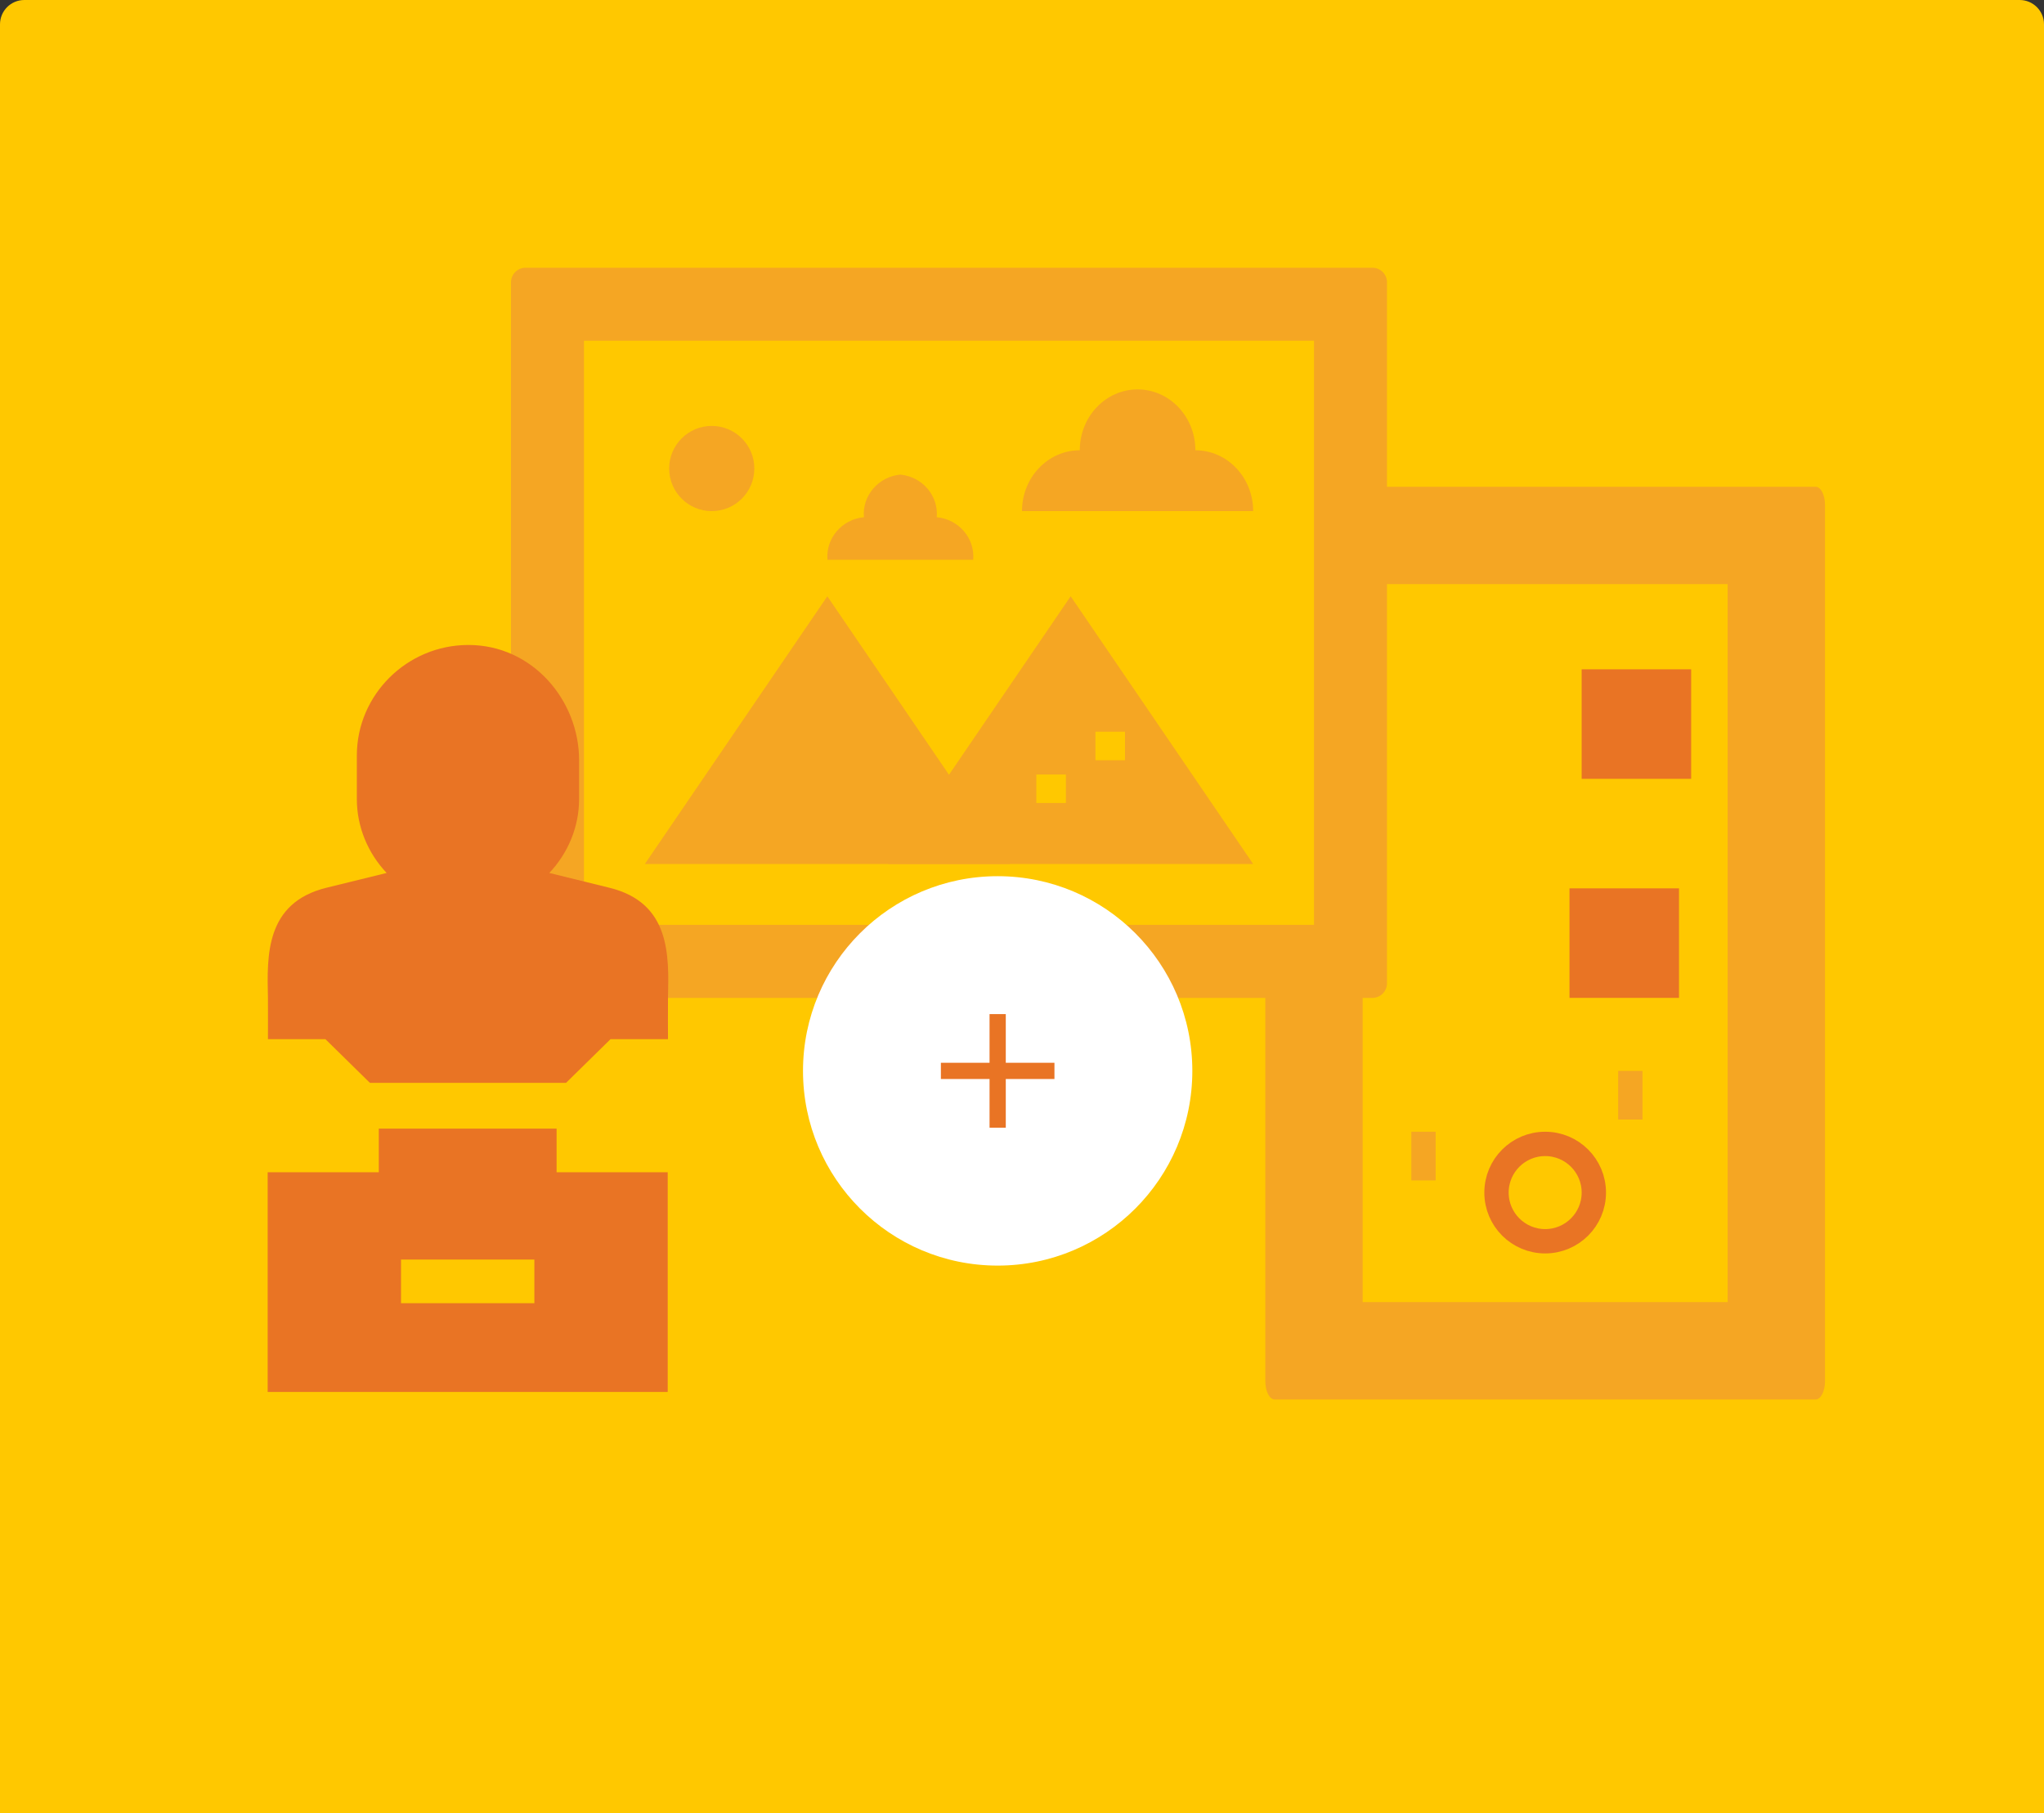 <?xml version="1.0" encoding="UTF-8"?>
<svg width="168px" height="149px" viewBox="0 0 168 149" version="1.1" xmlns="http://www.w3.org/2000/svg" xmlns:xlink="http://www.w3.org/1999/xlink">
    <rect x="0" y="0" width="168" height="149" fill="#333333" stroke="none"/>
    <!-- Generator: Sketch 52.5 (67469) - http://www.bohemiancoding.com/sketch -->
    <title>Group 17</title>
    <desc>Created with Sketch.</desc>
    <g id="Artist-profile" stroke="none" stroke-width="1" fill="none" fill-rule="evenodd">
        <g id="Greate-work" transform="translate(-799, -285)">
            <g id="Group-17" transform="translate(799, 285)">
                <path d="M2,0 L166,0 C167.105,-2.02906125e-16 168,0.895 168,2 L168,149 L0,149 L0,2 C-1.3527075e-16,0.895 0.895,2.02906125e-16 2,0 Z" id="Rectangle" fill="#FFC800" fill-rule="nonzero"></path>
                <g id="Group-16" transform="translate(22, 22)">
                    <g id="Group-2" transform="translate(20, 0)">
                        <g id="photo-copy-2" transform="translate(62, 18)">
                            <path d="M0.766,0 L45.234,0 C45.657,0 46,0.671 46,1.5 L46,73.5 C46,74.328 45.657,75 45.234,75 L0.766,75 C0.343,75 0,74.328 0,73.5 L0,1.5 C0,0.671 0.343,0 0.766,0 Z" id="Path" fill="#F5A623"></path>
                            <polygon id="Path" fill="#FFC800" points="8 8 38 8 38 67 8 67"></polygon>
                            <polygon id="Path" fill="#F5A623" points="29 48 31 48 31 52 29 52"></polygon>
                            <polygon id="Path" fill="#F5A623" points="12 53 14 53 14 57 12 57"></polygon>
                        </g>
                        <rect id="Rectangle" fill="#E97424" fill-rule="nonzero" x="88" y="33" width="9" height="9"></rect>
                        <g id="photo">
                            <path d="M1.2,0 L70.8,0 C71.462,0 72,0.537 72,1.2 L72,58.8 C72,59.462 71.462,60 70.8,60 L1.2,60 C0.538,60 0,59.462 0,58.8 L0,1.2 C0,0.537 0.538,0 1.2,0 Z" id="Path" fill="#F5A623"></path>
                            <polygon id="Path" fill="#FFC800" points="6 6 66 6 66 54 6 54"></polygon>
                            <path d="M34.994,20.5 C35.144,18.733 33.811,17.175 32,17 C30.189,17.175 28.856,18.733 29.006,20.5 C27.194,20.675 25.862,22.233 26.011,24 L37.989,24 C38.138,22.233 36.806,20.675 34.994,20.5 Z" id="Path" fill="#F5A623"></path>
                            <path d="M56.25,15 C56.25,12.238 54.124,10 51.5,10 C48.876,10 46.75,12.238 46.75,15 C44.127,15 42,17.239 42,20 L61,20 C61,17.239 58.874,15 56.25,15 Z" id="Path" fill="#F5A623"></path>
                            <polygon id="Path" fill="#F5A623" points="11 49 41 49 26 27"></polygon>
                            <path d="M20,16.5 C20,18.433 18.433,20 16.5,20 C14.567,20 13,18.433 13,16.5 C13,14.567 14.567,13 16.5,13 C18.433,13 20,14.567 20,16.5 Z" id="Path" fill="#F5A623"></path>
                            <polygon id="Path" fill="#F5A623" points="31 49 61 49 46 27"></polygon>
                            <g id="Group" transform="translate(43, 38)" fill="#FFC800">
                                <polygon id="Path" points="0.178 3.643 2.608 3.643 2.608 5.986 0.178 5.986"></polygon>
                                <polygon id="Path" points="5.037 0.129 7.467 0.129 7.467 2.472 5.037 2.472"></polygon>
                            </g>
                        </g>
                        <rect id="Rectangle-Copy" fill="#E97424" fill-rule="nonzero" x="87" y="51" width="9" height="9"></rect>
                        <circle id="Oval" stroke="#E97424" stroke-width="2" fill-rule="nonzero" cx="85" cy="76" r="4"></circle>
                    </g>
                    <g id="Group-3" transform="translate(44, 50)">
                        <g id="FAB-Normal" fill="#FFFFFF">
                            <circle id="Shape" cx="16" cy="16" r="16"></circle>
                        </g>
                        <g id="Add" transform="translate(8, 8)">
                            <rect id="Bounds" x="0" y="0" width="16" height="16"></rect>
                            <polygon id="Shape" fill="#E97424" points="7.333 3.333 7.333 7.333 3.333 7.333 3.333 8.667 7.333 8.667 7.333 12.667 8.667 12.667 8.667 8.667 12.667 8.667 12.667 7.333 8.667 7.333 8.667 3.333"></polygon>
                        </g>
                    </g>
                    <g id="statue" transform="translate(0, 31)" fill="#E97424">
                        <path d="M32.881,43.33 L23.747,43.33 L23.747,39.744 L9.134,39.744 L9.134,43.33 L0,43.33 L0,61.382 L32.881,61.382 L32.881,43.33 Z M21.921,54.09 L10.96,54.09 L10.96,50.503 L21.921,50.503 L21.921,54.09 Z" id="Shape" fill-rule="nonzero"></path>
                        <path d="M28.084,19.949 L23.148,18.735 C24.696,17.1 25.597,14.933 25.597,12.667 L25.597,9.464 C25.597,4.55 21.768,0 16.499,0 C11.45,0 7.33,4.098 7.33,9.08 L7.33,12.667 C7.33,14.933 8.23,17.1 9.779,18.735 L4.843,19.947 C-0.186,21.18 -0.059,25.509 0.023,28.989 C0.035,29.514 0.023,32.393 0.023,32.393 L4.747,32.393 L8.4,35.98 L24.527,35.98 L28.18,32.393 L32.904,32.393 C32.904,32.393 32.892,29.514 32.904,28.989 C32.986,25.509 33.113,21.18 28.084,19.949 Z" id="Path"></path>
                    </g>
                </g>
            </g>
        </g>
    </g>
</svg>